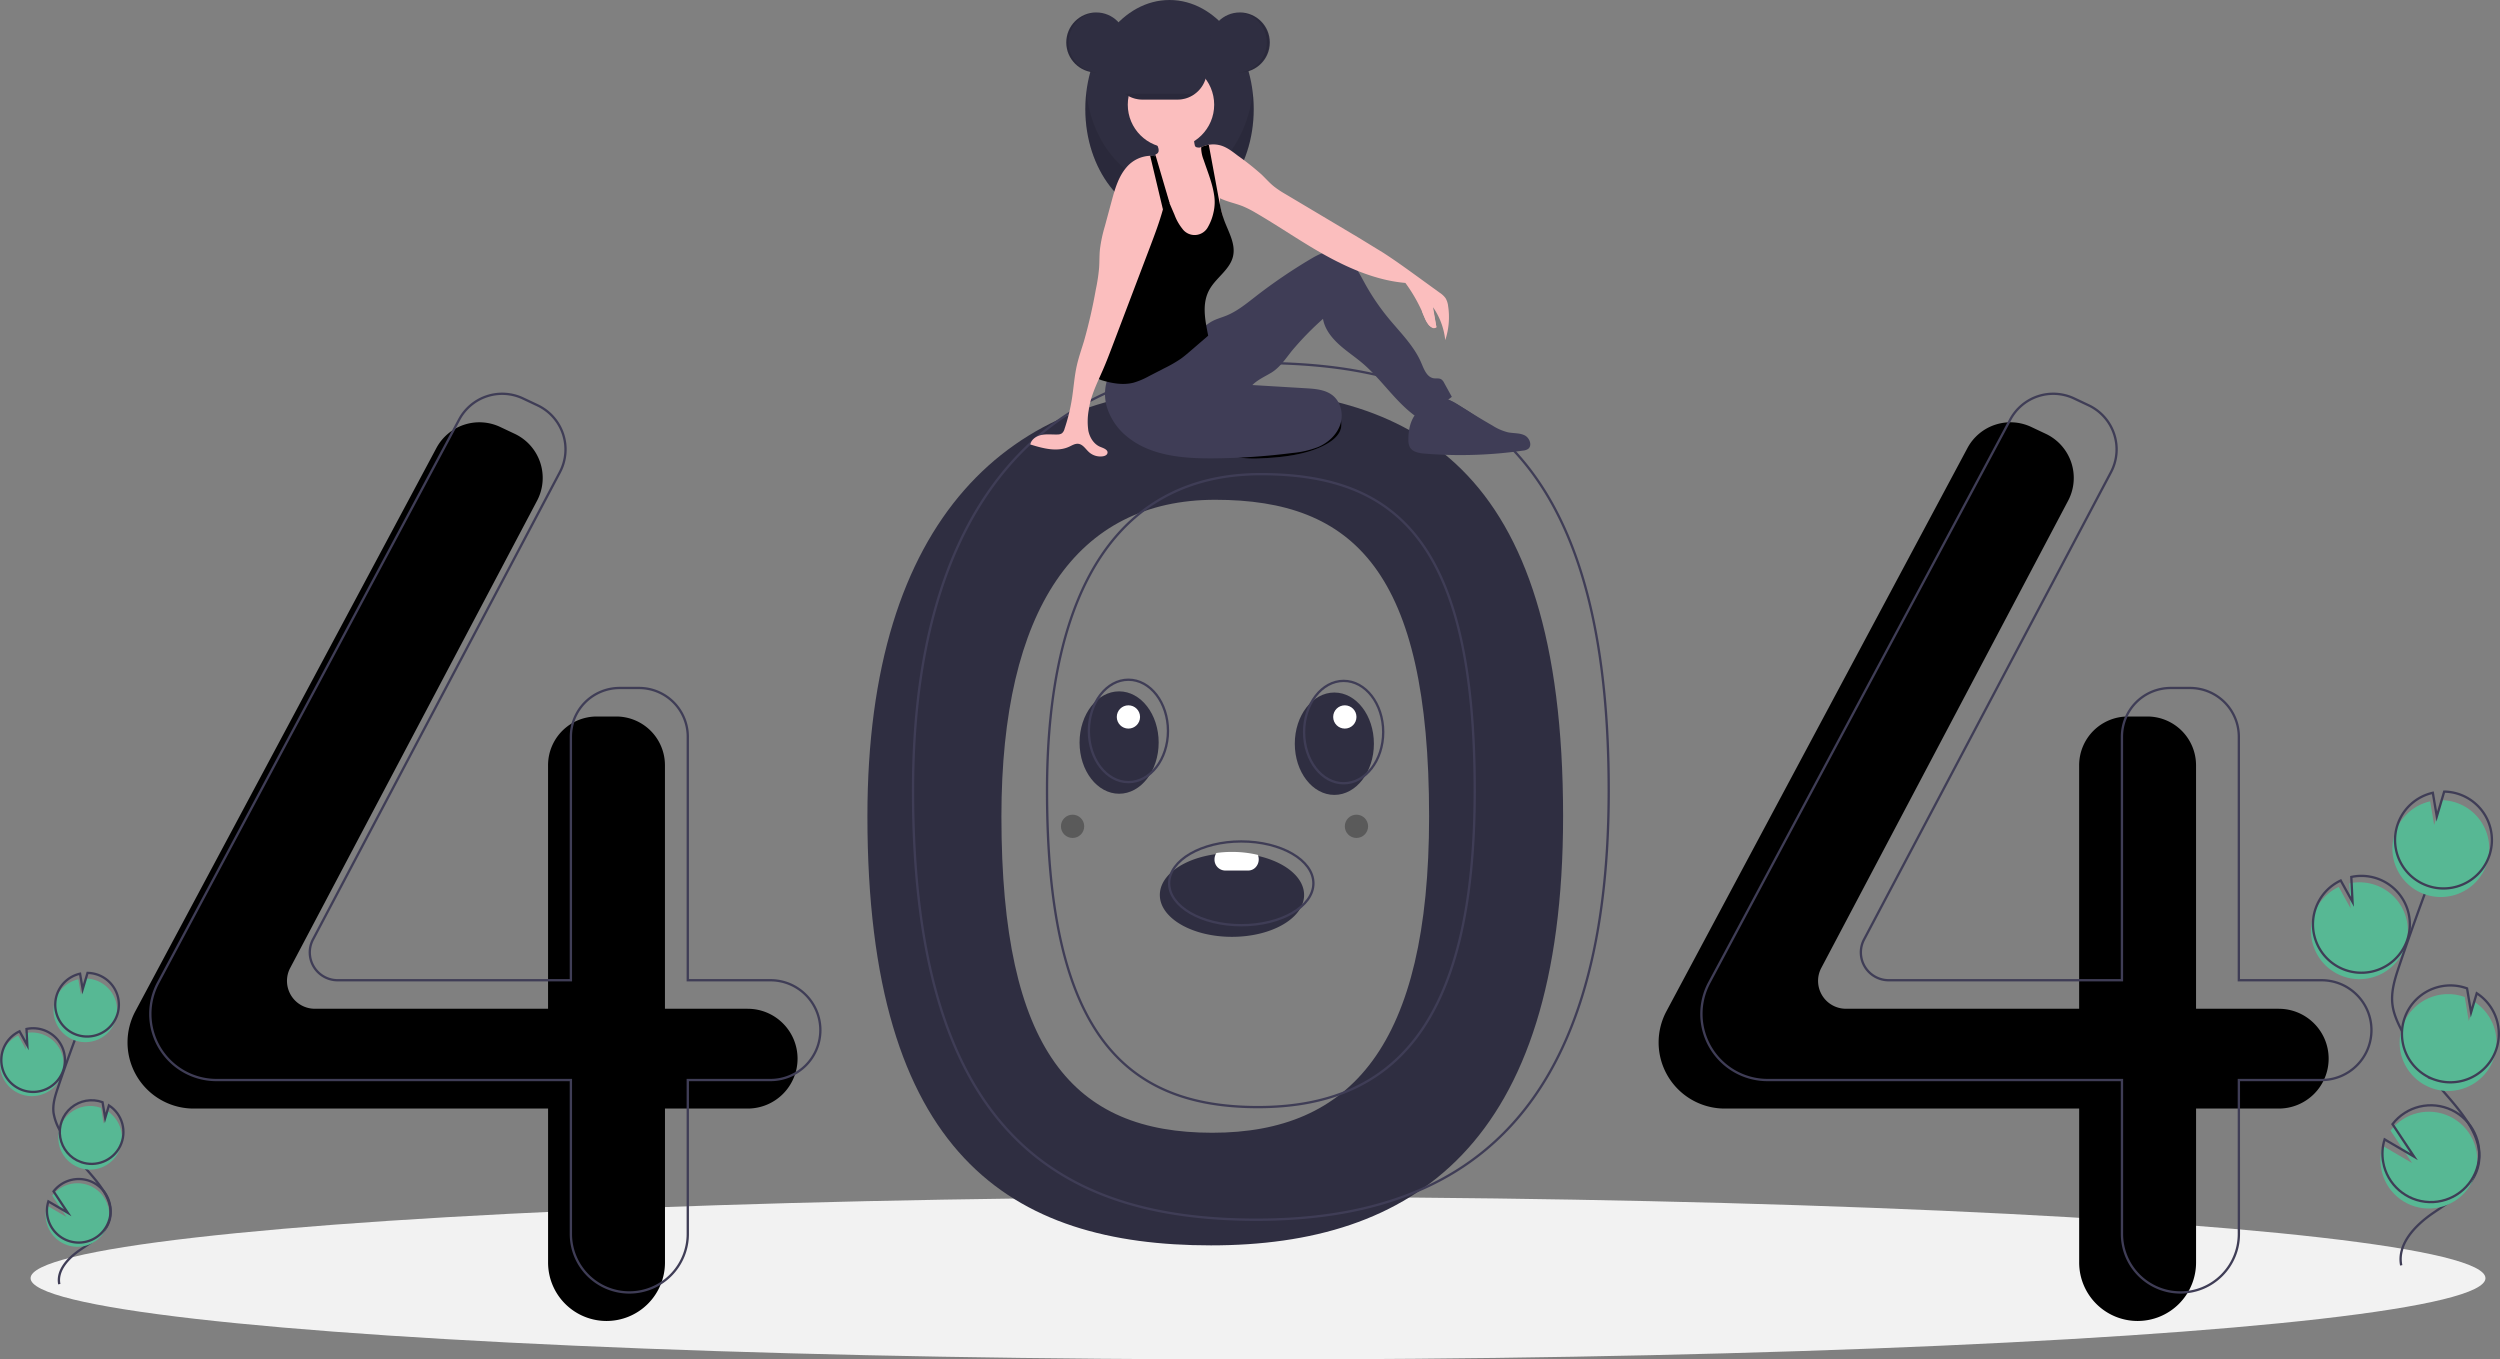 <svg xmlns="http://www.w3.org/2000/svg" xmlns:xlink="http://www.w3.org/1999/xlink" width="1074.392" height="584.231"><rect width="100%" height="100%" fill="#808080" stroke="none"/><style>.B{fill:none}.C{stroke:#3f3d56}.D{stroke-miterlimit:10}.E{fill:#57b894}.F{fill:#2f2e41}.H{fill:#3f3d56}.I{fill:#fbbebe}</style><ellipse cx="540.643" cy="549.309" rx="527.5" ry="34.922" fill="#f2f2f2"/><path d="M520.426 167c-85.944 0-147.65 55.14-147.65 183.798 0 145.813 61.707 184.41 147.65 184.41s151.327-42.274 151.327-184.41C671.753 198.868 606.37 167 520.426 167zm.565 319.808c-59.527 0-90.626-34.923-90.626-135.916 0-89.112 32.372-136.105 91.9-136.105s91.9 30.868 91.9 136.105c0 98.447-33.645 135.916-93.172 135.916z" class="F"/><path d="M321.3 433.517h-35.534v-104.64a20.96 20.96 0 0 0-20.956-20.956h-8.326c-5.558 0-10.888 2.208-14.818 6.138s-6.138 9.26-6.138 14.818v104.64H135.3a11.96 11.96 0 0 1-10.246-5.788c-2.164-3.592-2.3-8.055-.33-11.764l106.082-200.78a20.96 20.96 0 0 0 1.352-16.417c-1.808-5.427-5.76-9.88-10.932-12.322l-6.262-2.957a20.96 20.96 0 0 0-27.429 9.07L58.16 434.6c-2.203 4.12-3.356 8.723-3.356 13.396h0c0 7.536 2.994 14.764 8.323 20.093s12.557 8.323 20.093 8.323h152.32v66.167a25.12 25.12 0 0 0 25.119 25.119h0a25.12 25.12 0 0 0 25.119-25.119v-66.167h35.534c5.687 0 11.14-2.26 15.163-6.28s6.28-9.475 6.28-15.163h0c0-11.843-9.6-21.443-21.443-21.443zm657.998 0h-35.534v-104.64a20.96 20.96 0 0 0-20.956-20.956h-8.326c-5.558 0-10.888 2.208-14.818 6.138s-6.138 9.26-6.138 14.818v104.64h-100.23a11.96 11.96 0 0 1-10.246-5.788c-2.164-3.592-2.3-8.056-.33-11.764l106.07-200.78c2.673-5.058 3.16-11 1.352-16.417s-5.76-9.88-10.932-12.322l-6.262-2.957a20.96 20.96 0 0 0-27.429 9.07L716.157 434.6c-2.203 4.12-3.356 8.723-3.356 13.396h0c0 7.536 2.994 14.764 8.323 20.093s12.557 8.323 20.093 8.323h152.32v66.167a25.12 25.12 0 0 0 25.119 25.119h0a25.12 25.12 0 0 0 25.119-25.119v-66.167h35.534c5.687 0 11.14-2.26 15.163-6.28s6.28-9.475 6.28-15.163h0c0-11.843-9.6-21.443-21.443-21.443z" class="accent"/><path d="M331.114 421.264H295.58v-104.64c0-5.558-2.208-10.888-6.138-14.818s-9.26-6.138-14.818-6.138h-8.326c-5.558 0-10.888 2.208-14.818 6.138s-6.138 9.26-6.138 14.818v104.64H145.1a11.96 11.96 0 0 1-10.246-5.788c-2.164-3.592-2.3-8.055-.33-11.764l106.082-200.78c2.673-5.058 3.16-11 1.352-16.417s-5.76-9.88-10.932-12.322l-6.262-2.957a20.96 20.96 0 0 0-27.429 9.07L67.963 422.338c-2.203 4.12-3.356 8.723-3.356 13.396h0c0 7.536 2.994 14.764 8.323 20.093s12.557 8.323 20.093 8.323h152.32v66.167a25.12 25.12 0 0 0 25.119 25.119h0a25.12 25.12 0 0 0 25.119-25.119V464.15h35.534c5.687 0 11.14-2.26 15.163-6.28s6.28-9.475 6.28-15.163h0c0-5.687-2.26-11.14-6.28-15.163s-9.475-6.28-15.163-6.28zm666.574 0h-35.534v-104.64c0-5.558-2.208-10.888-6.138-14.818s-9.26-6.138-14.818-6.138h-8.326c-5.558 0-10.888 2.208-14.818 6.138s-6.138 9.26-6.138 14.818v104.64h-100.23a11.96 11.96 0 0 1-10.246-5.788c-2.164-3.592-2.3-8.055-.33-11.764L907.2 202.93c2.673-5.058 3.16-11 1.352-16.417s-5.76-9.88-10.932-12.322l-6.262-2.957a20.96 20.96 0 0 0-27.429 9.07L734.55 422.337c-2.203 4.12-3.356 8.723-3.356 13.396h0c0 7.536 2.994 14.764 8.323 20.093s12.557 8.323 20.093 8.323h152.32v66.167a25.12 25.12 0 0 0 25.119 25.119h0c13.873 0 25.12-11.246 25.12-25.12V464.15h35.534c5.687 0 11.14-2.26 15.163-6.28s6.28-9.475 6.28-15.163h0c0-11.843-9.6-21.443-21.443-21.443zM540.03 155.982c-85.944 0-147.65 55.14-147.65 183.798 0 145.813 61.707 184.4 147.65 184.4s151.327-42.274 151.327-184.4c0-151.94-65.383-183.798-151.327-183.798zm.565 319.808c-59.527 0-90.626-34.923-90.626-135.916 0-89.112 32.372-136.105 91.9-136.105s91.9 30.868 91.9 136.105c0 98.447-33.645 135.916-93.172 135.916z" class="B C D"/><g class="F"><circle cx="471.141" cy="18.25" r="12.9"/><ellipse cx="502.607" cy="46.885" rx="36.186" ry="46.885"/></g><path d="M502.607 79.6c-18.128 0-33.14-17.27-35.776-39.805-.274 2.35-.41 4.714-.4 7.08 0 25.894 16.2 46.885 36.186 46.885s36.186-20.99 36.186-46.885c.001-2.366-.136-4.73-.4-7.08C535.75 62.34 520.735 79.6 502.607 79.6z" opacity=".1"/><use xlink:href="#B" class="H"/><use xlink:href="#B" opacity=".1"/><path d="M477.044 160.32a19.77 19.77 0 0 0-1.199 15.075 26.34 26.34 0 0 0 8.829 12.497c10.095 8.092 23.988 9.205 36.925 9.093a284.65 284.65 0 0 0 33.905-2.324 40.54 40.54 0 0 0 11.001-2.554c4.222-1.827 7.933-5.178 9.436-9.526s.436-9.672-3.134-12.574c-3.137-2.55-7.463-2.9-11.498-3.143l-23.088-1.387c2.28-2.308 5.318-3.614 8.096-5.292 3.685-2.226 6.134-5.965 8.813-9.335a129 129 0 0 1 13.439-13.817c.75 4.3 3.478 7.85 6.687 10.824s6.908 5.368 10.244 8.2c8.08 6.858 13.896 16.167 22.392 22.5a43.83 43.83 0 0 0 16.049-8.012l-3.302-5.98a3.94 3.94 0 0 0-1.245-1.553c-.935-.575-2.14-.28-3.225-.44-2.9-.435-4.168-3.784-5.306-6.487-3.125-7.422-9.108-13.18-14.218-19.404a98.01 98.01 0 0 1-9.996-14.723c-1.717-3.102-3.288-6.33-5.617-9.003s-5.594-4.773-9.14-4.78c-3.132-.007-6.02 1.584-8.714 3.183-8.202 4.872-16.094 10.25-23.63 16.1-3.944 3.062-7.863 6.296-12.49 8.174-1.947.8-4 1.33-5.87 2.292-3.273 1.684-5.757 4.534-8.43 7.064-9.538 9.023-22.596 14.87-35.717 15.337z" class="H"/><g class="I"><path d="M525.32 96.098c-.107 2.758-.694 5.477-1.734 8.033-1.065 2.578-3.155 4.596-5.768 5.573-1.835.492-3.76.554-5.623.182a10.88 10.88 0 0 1-4.582-1.561c-2.165-1.488-3.244-4.144-3.637-6.743s-.217-5.25-.47-7.863c-.245-2.112-.647-4.203-1.202-6.255l-.513-2.042-.48-2.04-.378-1.926-.233-1.643c-.055-1.632-.327-3.25-.81-4.81-.452-1.012-1.018-1.97-1.687-2.854l-.818-1.243a5.89 5.89 0 0 1-.972-3.748c.03-.205.08-.406.148-.6l.085-.223a1.8 1.8 0 0 0 1.23-1.149c.108-.595.057-1.21-.148-1.778a11.32 11.32 0 0 0-.96-2.288c-.264-.478-1.16-1.34-1.167-1.888-.013-1.1 2.14-1.99 3.01-2.423 2.66-1.332 5.627-1.934 8.597-1.743 1.904.13 3.968.714 5.02 2.3.944 1.438.818 3.3 1.22 4.972a1.47 1.47 0 0 0 .299.664 1.34 1.34 0 0 0 .739.34 4.55 4.55 0 0 0 1.416.057h.003a2.93 2.93 0 0 0 .371-.054c.735-.136 1.43-.436 2.033-.878q.585-.156 1.18-.255a.25.25 0 0 0 .047-.009c1.576 4.975 1.78 10.308 3.07 15.374.64 2.52 1.554 5.01 1.683 7.602.01.113.013.23.016.346.02.834-.047 1.674-.013 2.505a6.98 6.98 0 0 0 .126 1.114 15.61 15.61 0 0 0 .525 1.743l.01.028a8.59 8.59 0 0 1 .164.554c.035.135.066.267.09.403l.003.01a14.94 14.94 0 0 1 .104 4.207z"/><circle cx="503.237" cy="44.997" r="18.565"/><path d="M621.103 146.148c-.538-5.065-2.338-9.914-5.236-14.103q.722 4.295 1.447 8.587c-1.228.355-2.55-.05-3.367-1.035-.782-.976-1.38-2.086-1.765-3.276-2.11-5.236-4.867-10.187-8.21-14.736-11.82-.985-23.502-5.884-33.896-11.595s-20.126-12.552-30.384-18.502c-1.778-1.075-3.63-2.02-5.544-2.832-3.2-1.287-6.812-1.954-9.855-3.468-.205-.1-.41-.208-.6-.318a12.58 12.58 0 0 1-1.945-1.306c-.328-.266-.64-.552-.93-.856a20.35 20.35 0 0 1-3.559-5.953c-1.633-3.612-2.215-7.97-3.845-11.583.75-.7 1.59-1.294 2.502-1.765h.003a9.37 9.37 0 0 1 .4-.198 11.94 11.94 0 0 1 2.004-.733q.585-.156 1.18-.255a.25.25 0 0 0 .047-.009c1.84-.3 3.722-.15 5.49.434 2.587.875 4.767 2.62 6.94 4.273a114.02 114.02 0 0 1 10.148 8.049c1.794 1.718 3.43 3.606 5.36 5.167 1.603 1.237 3.293 2.357 5.057 3.35q15.656 9.327 31.315 18.65l10.526 6.438c5.25 3.386 10.308 7.055 15.365 10.72q4.47 3.238 8.936 6.48a9.73 9.73 0 0 1 2.533 2.341 8.47 8.47 0 0 1 1.123 3.433c.747 4.896.326 9.9-1.23 14.6z"/></g><path d="M529.923 110.06c-1.252 5.617-6.93 9.012-9.896 13.946-3.688 6.123-2.184 13.24-.8 20.255q-3.795 3.27-7.593 6.542c-1.397 1.2-2.794 2.404-4.298 3.464a57.35 57.35 0 0 1-6.86 3.94q-3.36 1.728-6.72 3.458a32.13 32.13 0 0 1-6.58 2.788c-4.415 1.133-9.103.34-13.47-.972a6.09 6.09 0 0 1-1.473-.601c-.272-.162-.5-.377-.7-.632a3.91 3.91 0 0 1-.444-2.539c.444-7.35 2.24-14.547 4.03-21.7a85.26 85.26 0 0 1 3.848-12.577c1.574-3.502 3.383-6.893 5.415-10.15a68.37 68.37 0 0 1 7.929-11.514 18.48 18.48 0 0 0 3.675-4.739c1.117-2.55.686-5.472.913-8.247a17.15 17.15 0 0 1 1.633-6.007v-.003c.485-1.016 1.07-1.98 1.743-2.882q.458 1.067.916 2.13.302.7.598 1.394.387.897.768 1.787 1.1 2.558 2.196 5.113a21.59 21.59 0 0 0 3.335 5.944 6.5 6.5 0 0 0 11.123-.853 21.26 21.26 0 0 0 2.272-6.013c.62-2.567.707-5.234.252-7.835-.758-5.01-2.89-10.126-4.437-14.78-.63-1.552-.995-3.198-1.08-4.87a3.35 3.35 0 0 1 .057-.56l.028-.145a11.94 11.94 0 0 1 2.004-.733q.585-.156 1.18-.255 2.044 11.064 4.094 22.127l.098.522.614 3.17c.198.957.412 1.9.65 2.857l.01.028.258.966a37.2 37.2 0 0 0 .818 2.58c1.85 5.12 5.076 10.274 3.89 15.588z" class="accent"/><path d="M605.267 188.993c-.058 1.082.15 2.162.6 3.143 1.162 2.124 3.95 2.606 6.362 2.805 14.092 1.158 28.27.726 42.266-1.288.76-.052 1.496-.28 2.15-.668 2-1.395.763-4.795-1.4-5.884s-4.75-.826-7.135-1.297a22.48 22.48 0 0 1-6.678-2.896q-7.252-4.167-14.293-8.688c-2.795-1.795-6.093-3.7-9.24-2.646-8.525 2.884-12.7 8.222-12.634 17.418z" class="H"/><path d="M501.383 82.99v.003l-.072.4-.116.645-1.42 5.963c-1.5 5.46-3.534 10.83-5.54 16.123q-8.08 21.287-16.164 42.577c-1.36 3.575-2.716 7.152-4.26 10.654l-1.576 3.534c-1.894 4.257-3.713 8.653-4.317 13.184a27.45 27.45 0 0 0-.192 9.04c.604 2.97 2.407 5.872 5.23 6.97 1.378.538 3.35 1.26 2.974 2.7-.205.787-1.098 1.17-1.9 1.303a7.31 7.31 0 0 1-5.966-1.718c-1.507-1.337-2.665-3.417-4.67-3.64-1.388-.15-2.665.68-3.936 1.262-5.186 2.37-11.227.71-16.674-.972.428-2.206 2.643-3.66 4.843-4.1s4.474-.13 6.718-.19a3.51 3.51 0 0 0 2.042-.525c.548-.503.93-1.158 1.1-1.882 1.445-4.282 2.52-8.68 3.213-13.147.724-4.666 1.026-9.405 2.058-14.015.802-3.597 2.042-7.08 3.106-10.6a224.68 224.68 0 0 0 5.06-22.077 78.02 78.02 0 0 0 1.425-9.368c.18-2.612.094-5.236.346-7.838a60.89 60.89 0 0 1 2.111-9.997q1.444-5.348 2.885-10.69c1.425-5.27 2.955-10.746 6.567-14.843a13.96 13.96 0 0 1 10.028-4.789 9.88 9.88 0 0 1 2.13.23l.35.088c.762.2 1.494.502 2.174.9 1.114-.708 1.68-.46 2.42.632.648 1.156.954 2.472.88 3.795.062 3.492-.224 6.98-.856 10.415z" class="I"/><path d="M502.607 87.162l-.302.302-2.53 2.527-5.49-23.062a9.88 9.88 0 0 1 2.13.23c.03-.205.08-.406.148-.6l.2.69 4.62 15.746z" class="accent"/><g class="F"><path d="M518.66 30.203a12.58 12.58 0 0 1-3.7 8.896c-.424.425-.88.818-1.36 1.176a12.53 12.53 0 0 1-7.536 2.524H490.97c-6.946-.01-12.57-5.644-12.57-12.6s5.625-12.58 12.57-12.6h15.096a12.63 12.63 0 0 1 12.596 12.584z"/><circle cx="532.815" cy="18.25" r="12.901"/></g><path d="M532.5 5.35l-.472.012a12.9 12.9 0 0 1 0 25.778l.472.012c7.125 0 12.9-5.776 12.9-12.9s-5.776-12.9-12.9-12.9zm-61.36 0l.472.012a12.9 12.9 0 0 0 0 25.778l-.472.012c-7.12-.006-12.9-5.78-12.9-12.9s5.77-12.895 12.9-12.9zm42.46 34.925a12.53 12.53 0 0 1-7.536 2.524H490.97a12.53 12.53 0 0 1-7.536-2.524z" opacity=".1"/><path d="M611.086 133.756s3.252 9.372 6.23 6.876l-2.373-12.25z" class="I"/><use xlink:href="#C" class="E"/><g class="B C D"><path d="M1031.94 543.793c-1.79-9.1 5.963-17.187 13.62-22.437s16.605-10.408 19.218-19.317c3.755-12.804-7.43-24.53-16.136-34.642a125.3 125.3 0 0 1-16.524-24.557c-1.81-3.533-3.476-7.225-3.952-11.166-.686-5.675 1.137-11.323 2.974-16.737q9.18-27.052 19.628-53.65"/><use xlink:href="#C" x="0.856" y="-2.758"/></g><use xlink:href="#D" class="E"/><use xlink:href="#D" x="1.143" y="-3.678" class="B C D"/><use xlink:href="#E" class="E"/><use xlink:href="#E" x="0.99" y="-3.724" class="B C D"/><use xlink:href="#F" class="E"/><use xlink:href="#F" x="0.856" y="-2.757" class="B C D"/><use xlink:href="#G" class="E"/><g class="B C D"><path d="M25.484 551.88c-1.175-5.986 3.918-11.292 8.95-14.74s10.9-6.838 12.626-12.692c2.467-8.412-4.882-16.117-10.6-22.76-4.244-4.93-7.888-10.346-10.856-16.135a22.21 22.21 0 0 1-2.597-7.336c-.45-3.73.747-7.44 1.954-10.996q6.03-17.773 12.896-35.25"/><use xlink:href="#G" x="0.563" y="-1.813"/></g><use xlink:href="#H" class="E"/><use xlink:href="#H" x="0.751" y="-2.417" class="B C D"/><path d="M34.058 501.822c6.534 2.37 13.807-.54 16.904-6.763s1.03-13.78-4.802-17.562l-1.604 5.4-1.137-6.77c-.01-.005-.023-.01-.035-.013-4.593-1.67-9.73-.762-13.47 2.383s-5.52 8.047-4.665 12.86 4.214 8.802 8.8 10.465z" class="E"/><path d="M34.708 499.374c6.534 2.37 13.807-.54 16.904-6.763s1.03-13.78-4.802-17.562l-1.604 5.4-1.137-6.77c-.01-.005-.023-.01-.035-.013-4.592-1.666-9.724-.755-13.463 2.39s-5.516 8.044-4.663 12.854 4.208 8.8 8.8 10.465z" class="B C D"/><path d="M19.822 524.53a13.67 13.67 0 0 0 26.731.9 13.67 13.67 0 0 0-24.096-11.608l6.092 9.17-8.324-4.867c-.645 2.072-.784 4.27-.403 6.405z" class="E"/><path d="M20.385 522.718a13.67 13.67 0 0 0 26.731.9A13.67 13.67 0 0 0 23.02 512.01l6.092 9.17-8.324-4.867c-.645 2.072-.784 4.27-.403 6.405z" class="B C D"/><g class="F"><ellipse cx="480.946" cy="319.116" rx="17" ry="22"/><ellipse cx="573.446" cy="319.616" rx="17" ry="22"/><path d="M560.446 384.616c0 9.94-13.88 18-31 18s-31-8.06-31-18c0-8.6 10.4-15.8 24.32-17.57 2.215-.292 4.446-.436 6.68-.43a50.7 50.7 0 0 1 11.13 1.2c11.62 2.6 19.87 9.14 19.87 16.8z"/></g><g class="B C"><ellipse cx="484.946" cy="314.116" rx="17" ry="22"/><ellipse cx="577.446" cy="314.616" rx="17" ry="22"/><ellipse cx="533.446" cy="379.616" rx="31" ry="18"/></g><g fill="#fff"><path d="M540.946 369.316c.008 1.258-.464 2.47-1.32 3.392a4.34 4.34 0 0 1-3.18 1.408h-10c-2.565-.09-4.576-2.234-4.5-4.8-.005-.975.28-1.93.82-2.74a47.02 47.02 0 0 1 6.68-.459c3.747-.012 7.483.417 11.13 1.28.247.6.373 1.262.37 1.92z"/><circle cx="484.946" cy="308.116" r="5"/><circle cx="577.946" cy="308.116" r="5"/></g><g class="accent"><circle cx="582.946" cy="355.116" r="5" opacity=".3"/><circle cx="460.946" cy="355.116" r="5" opacity=".3"/></g><defs ><path id="B" d="M576.242 184.19c-.777 3.193-4.128 5.75-7.84 7.538-7.802 3.757-17.425 4.878-26.76 5.254-2.38.145-4.77.1-7.144-.132-4.6-.445-8.917-2.43-12.25-5.63a1.68 1.68 0 0 1 .044-2.844c4.97-5.46 13.262-8.806 21.616-11.216 6.334-1.827 17.38-6.56 24.3-5.922 6.692.62 9.025 8.92 8.044 12.953z"/><path id="C" d="M1006.864 419.55c8.307 3.02 17.615.463 23.215-6.376s6.268-16.47 1.668-24.016-13.466-11.366-22.11-9.523l.52 10.712-5.068-9.18c-4.974 2.337-8.817 6.554-10.684 11.723a20.41 20.41 0 0 0-1.197 5.63 20.81 20.81 0 0 0 13.656 21.031z"/><path id="D" d="M1029.397 357.588a20.79 20.79 0 0 1 14.98-13.198l1.714 10.184 3.177-10.696a20.81 20.81 0 0 1 11.509 37.936 20.81 20.81 0 0 1-31.38-24.227z"/><path id="E" d="M1044.99 467.604c9.946 3.608 21.015-.82 25.728-10.293s1.568-20.973-7.31-26.73l-2.44 8.22-1.73-10.304c-.017-.008-.035-.015-.053-.02a20.81 20.81 0 0 0-27.599 23.199 20.81 20.81 0 0 0 13.405 15.928z"/><path id="F" d="M1023.324 502.167c1.702 9.687 9.957 16.858 19.787 17.19s18.55-6.268 20.9-15.82-2.3-19.442-11.17-23.71-19.5-1.747-25.504 6.043l9.273 13.957-12.67-7.408c-.982 3.153-1.193 6.497-.613 9.75z"/><path id="G" d="M9.007 470.25c5.458 1.984 11.574.305 15.253-4.19s4.118-10.82 1.096-15.78-8.847-7.468-14.527-6.257l.342 7.038-3.33-6.032c-3.268 1.536-5.793 4.306-7.02 7.702a13.41 13.41 0 0 0-.787 3.699c-.432 6.093 3.23 11.733 8.973 13.818z"/><path id="H" d="M23.812 429.54a13.66 13.66 0 0 1 9.842-8.671l1.126 6.69 2.087-7.027c5.947.088 11.154 4 12.88 9.702s-.424 11.846-5.32 15.223-11.412 3.203-16.12-.432-6.526-9.895-4.497-15.486z"/></defs></svg>